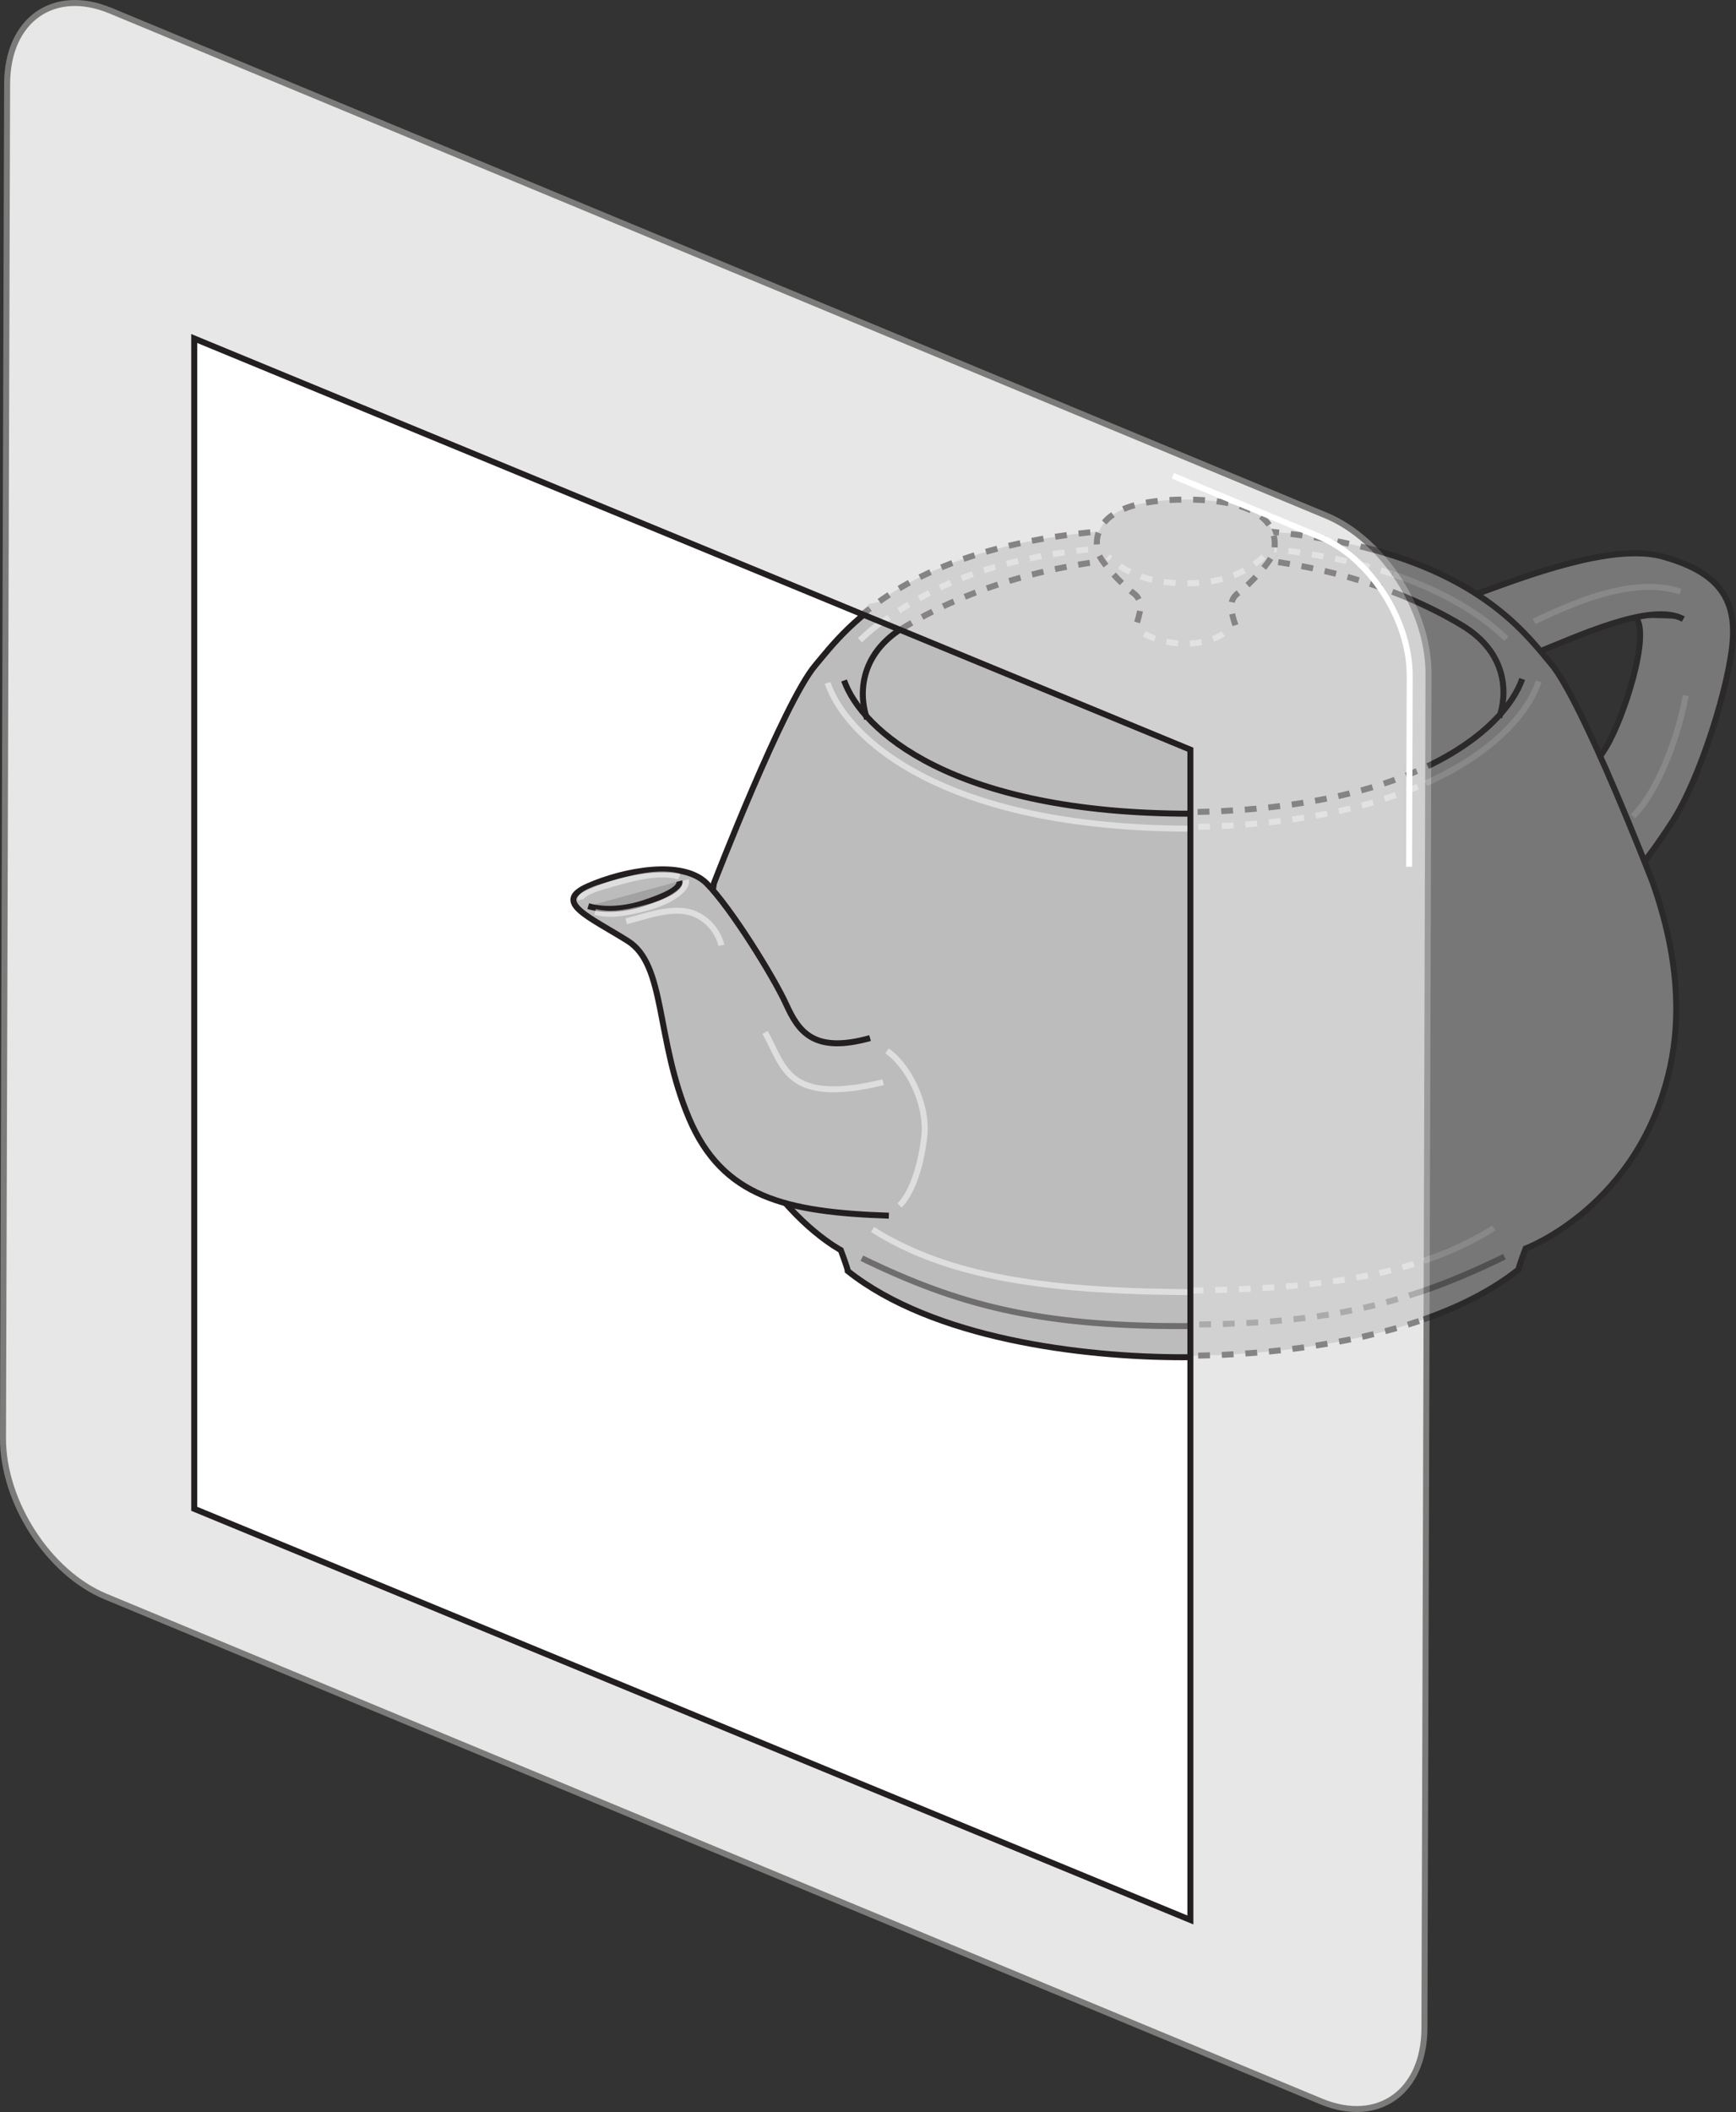 <?xml version="1.0" encoding="utf-8"?>
<!-- Generator: Adobe Illustrator 26.5.3, SVG Export Plug-In . SVG Version: 6.00 Build 0)  -->
<svg version="1.1" id="Layer_1" xmlns="http://www.w3.org/2000/svg" xmlns:xlink="http://www.w3.org/1999/xlink" x="0px" y="0px"
	 viewBox="0 0 289.95 352.59" style="enable-background:new 0 0 289.95 352.59;" xml:space="preserve">
<rect x="0" y="0" width="289.95" height="352.59" fill="#333333" stroke="none"/>
<style type="text/css">
	.st0{fill:#E8E7E7;stroke:#7B7B7A;stroke-miterlimit:10;}
	.st1{fill:none;stroke:#231F20;stroke-width:0.695;stroke-miterlimit:10;}
	.st2{opacity:0.5;}
	.st3{fill:#BCBCBC;}
	.st4{fill:#BCBCBC;stroke:#231F20;stroke-miterlimit:10;}
	.st5{fill:#BCBCBC;stroke:#231F20;stroke-miterlimit:10;stroke-dasharray:1.973,1.973;}
	.st6{opacity:0.5;fill:none;stroke:#FFFFFF;stroke-miterlimit:10;enable-background:new    ;}
	.st7{opacity:0.5;fill:none;stroke:#FFFFFF;stroke-miterlimit:10;stroke-dasharray:1.973,1.973;enable-background:new    ;}
	.st8{fill:#A2A2A3;stroke:#231F20;stroke-miterlimit:10;}
	.st9{fill:none;stroke:#231F20;stroke-miterlimit:10;}
	.st10{fill:none;stroke:#231F20;stroke-miterlimit:10;stroke-dasharray:1.973,1.973;}
	.st11{opacity:0.5;fill:none;stroke:#231F20;stroke-miterlimit:10;stroke-dasharray:1.973,1.973;enable-background:new    ;}
	.st12{opacity:0.5;fill:none;stroke:#231F20;stroke-miterlimit:10;enable-background:new    ;}
	.st13{fill:none;stroke:#FFFFFF;stroke-miterlimit:10;}
	.st14{fill:#FFFFFF;}
	.st15{clip-path:url(#SVGID_00000080901894528253165950000017371113532648813990_);}
	.st16{fill:none;stroke:#231F20;stroke-width:0.446;stroke-miterlimit:10;}
</style>
<g>
	<path class="st0" d="M220.65,350.81L17.61,266.52c-9.49-3.94-17.15-15.78-17.11-26.46L1.19,13.97C1.23,3.3,8.96-2.16,18.45,1.78
		l203.04,84.29c9.49,3.94,17.15,15.78,17.1,26.46l-0.68,226.09C237.86,349.29,230.13,354.74,220.65,350.81z"/>
	<path class="st1" d="M33.18,172.73"/>
	<g class="st2">
		<path class="st3" d="M133.47,133.28l11.58-32.43l48.92-11.14c0,0,16.29-1.76,25.35-0.29s22.82,7.96,22.82,7.96L261.91,187
			l-8.73,18.96l-10.58,12.42l-19.82,5.75l-46.19-4.29l-23.7-38.94"/>
		<path class="st4" d="M281.15,103.35c-5.45-3.01-18.28,3.21-24.63,5.64l-10.26-9.68c8.27-3.01,23.09-8.77,31.55-6.37
			c8.46,2.4,12.06,6.33,11.61,13.7s-5.44,23.37-10.13,30.58s-6.54,8.72-6.54,8.72l-7.89-17.76c0,0,0.51,1.28,3.4-3.46
			c2.89-4.75,7.5-18.94,4.92-21.65"/>
		<path class="st4" d="M237.76,220.27c5.95-2.08,11.43-4.81,15.87-8.34c0-0.39,1.17-3.5,1.17-3.5s19.1-7.06,24.16-30.36
			c1.74-8.02,1.53-18.26-2.97-30.88c0,0-11.66-30.13-16.91-36.35c-3.71-4.39-10.51-13.92-29.93-19.14"/>
		<path class="st5" d="M145.04,101.78c-4.44,3.52-7.01,6.91-8.83,9.07c-5.25,6.22-16.91,36.35-16.91,36.35
			c-15.74,45.88,21.17,61.24,21.17,61.24s1.17,3.11,1.17,3.5c14.19,11.28,39.08,14.39,55.99,14.39c11.63,0,27.03-1.47,40.12-6.05"/>
		<path class="st5" d="M229.14,91.71c-8.08-2.17-18.36-3.6-31.5-3.6c-29.21,0-44.23,7.05-52.6,13.67"/>
		<path class="st6" d="M232.68,95.87c9.52,3.21,15.48,7.41,18.91,10.76"/>
		<path class="st7" d="M143.78,106.63c10.17-8.22,22.72-15.7,54.26-15.7c14.85,0,26.16,2.08,34.63,4.94"/>
		<path class="st4" d="M148.94,202.7c-17.19-0.59-27.79-3.04-33.39-16.3c-5.6-13.26-3.83-25.54-10.21-29.56s-12.67-6.48-6.68-9.13
			s15.81-4.52,19.84-0.49s11.2,15.62,13.26,20.13c2.06,4.52,4.52,8.35,14.04,5.7"/>
		<path class="st7" d="M191.12,105.8c4.23,2.35,10.3,2.04,13.17,0"/>
		<path class="st8" d="M98.73,151.02c1.96,0.6,5.38,0.75,9.11-0.45c3.72-1.21,6.44-2.47,6.09-3.72"/>
		<path class="st6" d="M99.87,151.99c1.99,0.5,4.25,0.48,8.71-0.73c4.47-1.21,6.82-3.35,6.46-4.61"/>
		<path class="st6" d="M105.07,153.54c2.92-0.65,7.95-2.77,11.57-1.16s4.33,5.18,4.33,5.18"/>
		<path class="st6" d="M148.62,175.19c3.32,2.18,6.9,8.72,6.23,14.37s-2.34,9.7-4.13,11.42"/>
		<path class="st9" d="M234.38,99.51c4.02,1.65,7.28,3.37,9.77,4.87c7.87,4.71,7.55,11.76,6.25,15.39"/>
		<path class="st10" d="M197.76,92.7c15.74,0,27.95,3.25,36.62,6.81"/>
		<path class="st10" d="M197.76,92.82c-23.04,0-38.53,6.97-46.39,11.68c-7.87,4.71-7.47,11.65-6.22,15.14"/>
		<path class="st9" d="M238.54,127.86c9.57-4.59,14.24-10.32,15.7-14.51"/>
		<path class="st10" d="M141.49,112.57c3.9,10.8,14.82,23.02,54.81,23.02c19.52,0,33.11-3.35,42.24-7.73"/>
		<path class="st6" d="M238.15,130.75c11.65-5.19,17.2-12.06,18.85-17"/>
		<path class="st7" d="M138.69,112.9c4.1,11.81,15.56,25.19,57.51,25.19c18.85,0,32.43-3.1,41.94-7.34"/>
		<path class="st5" d="M206.34,104.38c-0.55-1.76-1.41-4.02,0.43-5.35c1.83-1.33,5.93-5.55,6.09-7.31
			c0.15-1.76,0.82-8.32-14.81-8.32s-14.97,6.56-14.81,8.32c0.15,1.76,4.25,5.98,6.09,7.31c1.84,1.33,0.98,3.59,0.43,5.35"/>
		<path class="st7" d="M211.05,92.93c-2.42,2.18-6.09,4.45-13.01,4.45s-10.59-2.26-13.01-4.45"/>
		<path class="st11" d="M237.22,215.67c-10.97,3.72-22.57,5.45-39.23,5.45c-23.77,0-37.24-3.52-53.28-11.33"/>
		<path class="st12" d="M251.27,209.8c-4.8,2.34-9.37,4.29-14.05,5.88"/>
		<path class="st13" d="M143.78,106.63"/>
		<path class="st13" d="M251.58,106.63"/>
		<path class="st6" d="M128.25,172.1c3.21,5.59,3.45,12.25,19.74,8.32"/>
		<path class="st6" d="M256.22,103.73c5.46-2.5,16.18-7.76,24.46-4.95"/>
		<path class="st6" d="M272.74,136.28c3.21-3.12,7.05-10.88,8.83-20.16"/>
		<path class="st6" d="M97.46,149.96c-0.18-0.69,1.5-1.58,3.65-2.19s5.54-1.7,8.46-1.97c2.91-0.26,4.38,0.3,4.38,0.3"/>
		<path class="st6" d="M237.79,210.49c4.28-1.44,8.14-3.25,11.7-5.49"/>
		<path class="st7" d="M123.69,188.09c11.89,17.39,44.98,27.38,70.63,27.38c18.51,0,32.38-1.25,43.46-4.98"/>
	</g>
	<g>
		<g>
			<polygon id="SVGID_00000066497523286901700440000013180367418761478296_" class="st14" points="198.82,125.15 32.44,56.51 
				32.44,251.88 198.82,320.52 			"/>
		</g>
		<g>
			<defs>
				<polygon id="SVGID_1_" points="198.82,125.15 32.44,56.51 32.44,251.88 198.82,320.52 				"/>
			</defs>
			<clipPath id="SVGID_00000098207237526784388660000016150444666568949918_">
				<use xlink:href="#SVGID_1_"  style="overflow:visible;"/>
			</clipPath>
			<g style="clip-path:url(#SVGID_00000098207237526784388660000016150444666568949918_);">
				<path class="st4" d="M280.67,103.6c-5.45-3.01-18.28,3.21-24.63,5.64l-10.26-9.68c8.27-3.01,23.09-8.77,31.55-6.37
					c8.46,2.4,12.06,6.33,11.61,13.7s-5.44,23.37-10.13,30.58s-6.54,8.72-6.54,8.72l-7.89-17.76c0,0,0.51,1.28,3.4-3.46
					c2.89-4.75,7.5-18.94,4.92-21.65"/>
				<path class="st4" d="M275.92,147.45c0,0-11.66-30.13-16.91-36.35c-5.25-6.22-16.72-22.74-61.43-22.74s-56.18,16.52-61.43,22.74
					s-16.91,36.35-16.91,36.35c-7.39,46.27,21.19,61.24,21.19,61.24s1.17,3.11,1.17,3.5c14.19,11.28,39.07,14.39,55.99,14.39
					c16.91,0,41.8-3.11,55.99-14.39c0-0.39,1.17-3.5,1.17-3.5S291.66,193.33,275.92,147.45z"/>
				<path class="st6" d="M143.64,106.88c6.48-6.33,22-15.7,53.54-15.7s44.09,7.48,54.26,15.7"/>
				<path class="st4" d="M148.46,202.95c-17.19-0.59-27.79-3.04-33.39-16.3c-5.6-13.26-3.83-25.54-10.21-29.56
					s-12.67-6.48-6.68-9.13s15.81-4.52,19.84-0.49s11.2,15.62,13.26,20.13c2.06,4.52,4.52,8.35,14.04,5.7"/>
				<path class="st6" d="M190.93,106.05c2.87,2.04,8.94,2.35,13.17,0"/>
				<path class="st8" d="M98.25,151.27c1.96,0.6,5.38,0.75,9.11-0.45c3.72-1.21,6.44-2.47,6.09-3.72"/>
				<path class="st6" d="M99.39,152.24c1.99,0.5,4.25,0.48,8.71-0.73c4.47-1.21,6.82-3.35,6.46-4.61"/>
				<path class="st6" d="M104.59,153.79c2.92-0.65,7.95-2.77,11.57-1.16s4.33,5.18,4.33,5.18"/>
				<path class="st6" d="M148.14,175.44c3.32,2.18,6.9,8.72,6.23,14.37s-2.34,9.7-4.13,11.42"/>
				<path class="st9" d="M144.82,120.02c-1.3-3.63-1.62-10.68,6.25-15.39c7.86-4.71,23.35-11.68,46.39-11.68"/>
				<path class="st9" d="M250.07,119.89c1.25-3.49,1.65-10.43-6.22-15.14c-7.86-4.71-23.35-11.68-46.39-11.68"/>
				<path class="st9" d="M140.98,113.6c2.86,8.19,17.95,22.24,57.94,22.24s50.91-12.22,54.81-23.02"/>
				<path class="st6" d="M138.23,114c3,8.97,18.84,24.34,60.79,24.34s53.41-13.38,57.51-25.19"/>
				<path class="st4" d="M205.46,104.63c-0.55-1.76-1.41-4.02,0.43-5.35c1.84-1.33,5.94-5.55,6.09-7.31
					c0.16-1.76,0.82-8.32-14.81-8.32s-14.96,6.56-14.81,8.32c0.16,1.76,4.26,5.98,6.09,7.31c1.84,1.33,0.98,3.59,0.43,5.35"/>
				<path class="st6" d="M210.19,93.18c-2.42,2.19-6.09,4.45-13.01,4.45s-10.59-2.27-13.01-4.45"/>
				<path class="st12" d="M250.51,210.05c-16.04,7.81-29.51,11.33-53.28,11.33s-37.24-3.52-53.28-11.33"/>
				<path class="st13" d="M251.44,106.88"/>
				<path class="st13" d="M143.64,106.88"/>
				<path class="st6" d="M127.77,172.35c3.21,5.59,3.45,12.25,19.74,8.32"/>
				<path class="st6" d="M255.74,103.98c5.46-2.5,16.18-7.76,24.46-4.95"/>
				<path class="st6" d="M272.26,136.53c3.21-3.12,7.05-10.88,8.83-20.16"/>
				<path class="st6" d="M96.98,150.21c-0.18-0.69,1.5-1.58,3.65-2.19s5.54-1.7,8.46-1.97c2.91-0.26,4.38,0.3,4.38,0.3"/>
				<path class="st6" d="M145.74,205.25c12.78,8.07,29.51,10.47,55.16,10.47c25.65,0,58.74-9.99,70.63-27.38"/>
			</g>
		</g>
		<g>
			<defs>
				<polygon id="SVGID_00000001655912849080856440000018369144494095447197_" points="198.82,125.15 32.44,56.51 32.44,251.88 
					198.82,320.52 				"/>
			</defs>
			<clipPath id="SVGID_00000101785490586760916440000015435682605102143410_">
				<use xlink:href="#SVGID_00000001655912849080856440000018369144494095447197_"  style="overflow:visible;"/>
			</clipPath>
		</g>
		<g>
			<defs>
				<polygon id="SVGID_00000097457967799686267580000013226295211164010151_" points="198.82,125.15 32.44,56.51 32.44,251.88 
					198.82,320.52 				"/>
			</defs>
			<clipPath id="SVGID_00000098938306476689897880000008955207915683535244_">
				<use xlink:href="#SVGID_00000097457967799686267580000013226295211164010151_"  style="overflow:visible;"/>
			</clipPath>
		</g>
		<g>
			<polygon id="SVGID_00000061441205929151570660000006143195547468752045_" class="st9" points="198.82,125.15 32.44,56.51 
				32.44,251.88 198.82,320.52 			"/>
		</g>
	</g>
	<polygon class="st16" points="198.82,125.15 32.44,56.51 32.44,251.88 198.82,320.52 	"/>
	<path class="st13" d="M195.9,79.43l24.54,10.19c8.33,3.46,15.05,13.85,15.01,23.22l-0.1,31.85"/>
</g>
</svg>
